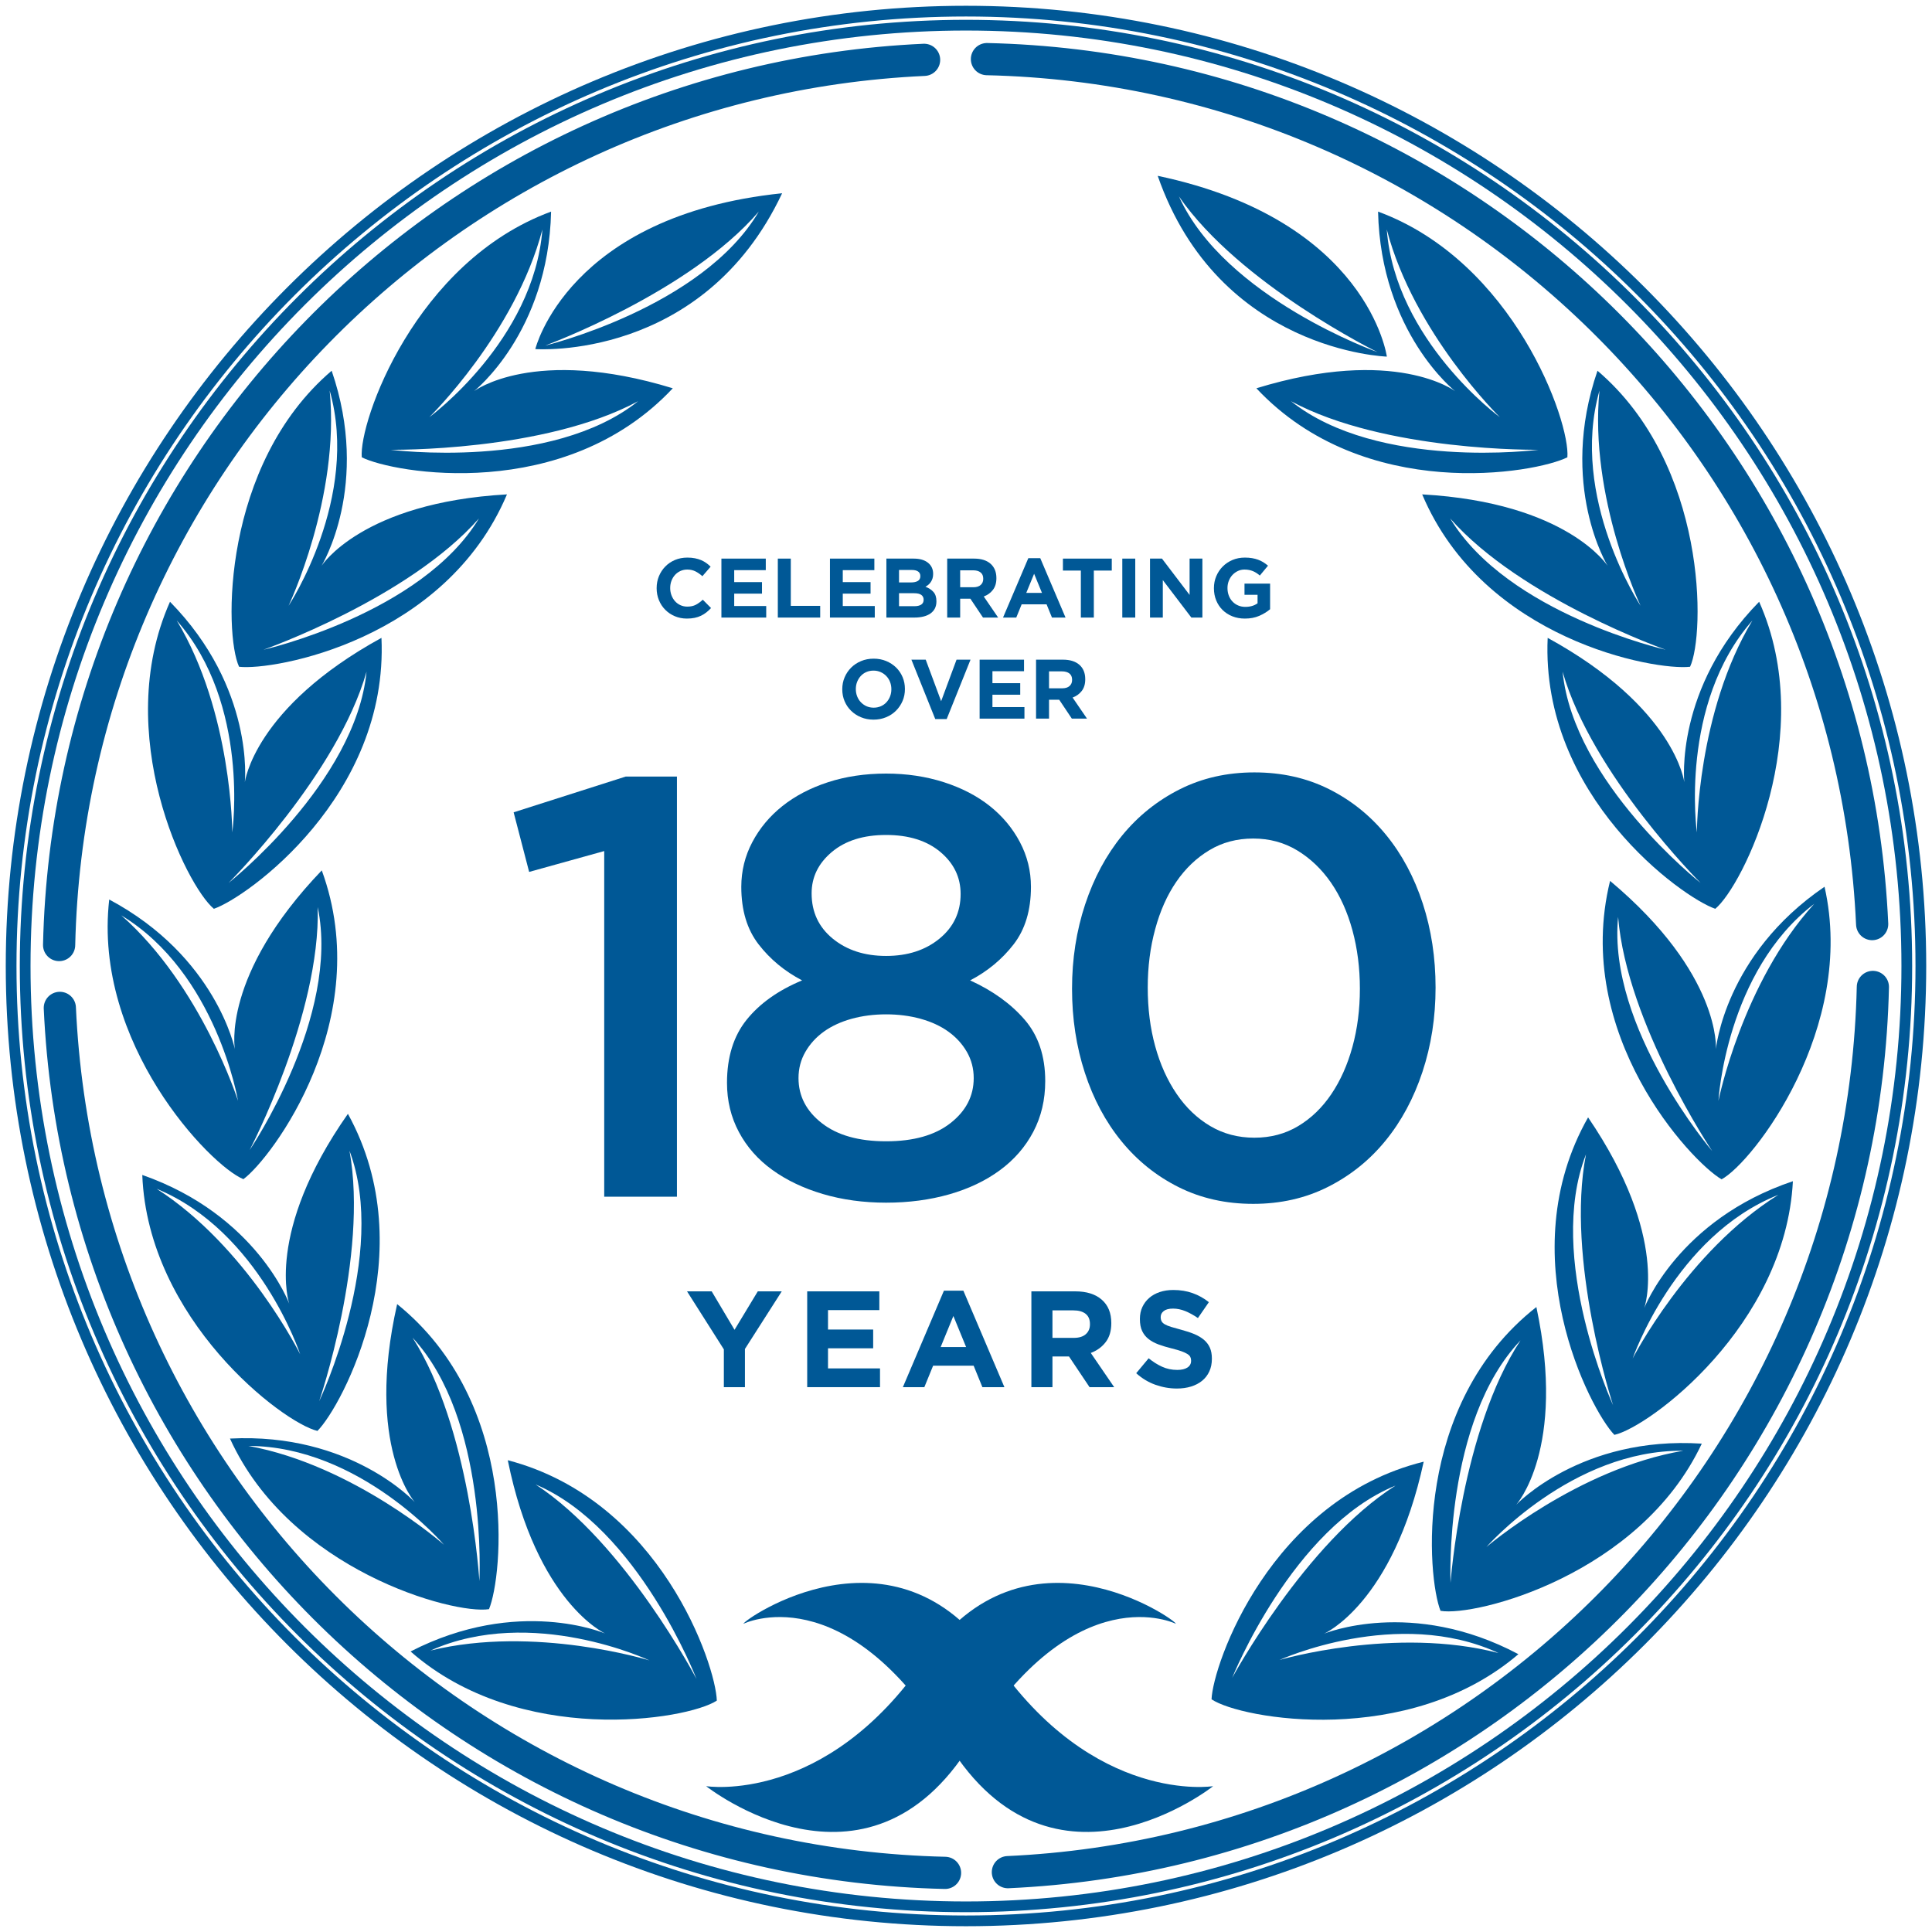 <svg width="120" height="120" viewBox="0 0 120 120" fill="none" xmlns="http://www.w3.org/2000/svg">
<path fill-rule="evenodd" clip-rule="evenodd" d="M38.862 48.234H42.046V74.33H37.529V52.861L32.866 54.156L31.903 50.455L38.862 48.234Z" fill="#005896"/>
<path fill-rule="evenodd" clip-rule="evenodd" d="M58.406 52.916C57.567 52.213 56.444 51.861 55.039 51.861C53.631 51.861 52.508 52.213 51.67 52.916C50.83 53.62 50.411 54.478 50.411 55.489C50.411 56.649 50.849 57.586 51.725 58.302C52.601 59.018 53.705 59.375 55.039 59.375C56.371 59.375 57.475 59.018 58.351 58.302C59.226 57.586 59.666 56.661 59.666 55.526C59.666 54.489 59.245 53.62 58.406 52.916ZM60.054 65.335C59.77 64.842 59.387 64.423 58.906 64.077C58.426 63.731 57.851 63.466 57.185 63.28C56.519 63.096 55.802 63.003 55.039 63.003C54.273 63.003 53.557 63.096 52.891 63.28C52.225 63.466 51.651 63.731 51.169 64.077C50.689 64.423 50.306 64.842 50.023 65.335C49.738 65.829 49.597 66.371 49.597 66.964C49.597 68.074 50.078 69.006 51.041 69.758C52.003 70.512 53.335 70.888 55.039 70.888C56.741 70.888 58.073 70.512 59.036 69.758C59.998 69.006 60.479 68.074 60.479 66.964C60.479 66.371 60.337 65.829 60.054 65.335ZM64.181 70.295C63.687 71.234 62.996 72.029 62.108 72.683C61.22 73.337 60.17 73.837 58.962 74.182C57.752 74.527 56.444 74.7 55.039 74.7C53.631 74.7 52.323 74.521 51.114 74.164C49.905 73.806 48.856 73.306 47.968 72.664C47.08 72.023 46.388 71.239 45.895 70.314C45.401 69.388 45.155 68.37 45.155 67.26C45.155 65.656 45.562 64.348 46.377 63.336C47.191 62.325 48.338 61.51 49.819 60.894C48.733 60.326 47.832 59.579 47.117 58.654C46.401 57.728 46.043 56.538 46.043 55.082C46.043 54.095 46.271 53.17 46.728 52.305C47.184 51.441 47.807 50.695 48.597 50.066C49.387 49.437 50.331 48.943 51.429 48.585C52.527 48.228 53.73 48.048 55.039 48.048C56.321 48.048 57.519 48.228 58.629 48.585C59.739 48.943 60.689 49.437 61.48 50.066C62.269 50.695 62.892 51.441 63.348 52.305C63.805 53.17 64.034 54.095 64.034 55.082C64.034 56.538 63.675 57.728 62.959 58.654C62.244 59.579 61.343 60.326 60.257 60.894C61.664 61.535 62.793 62.35 63.644 63.336C64.496 64.324 64.921 65.594 64.921 67.149C64.921 68.309 64.674 69.358 64.181 70.295Z" fill="#005896"/>
<path fill-rule="evenodd" clip-rule="evenodd" d="M84.003 57.784C83.693 56.649 83.249 55.662 82.67 54.822C82.09 53.984 81.393 53.318 80.578 52.824C79.764 52.33 78.851 52.083 77.839 52.083C76.827 52.083 75.92 52.324 75.119 52.805C74.316 53.286 73.631 53.941 73.064 54.767C72.496 55.594 72.058 56.575 71.751 57.71C71.441 58.845 71.288 60.055 71.288 61.338C71.288 62.645 71.441 63.861 71.751 64.983C72.058 66.106 72.503 67.093 73.083 67.945C73.662 68.796 74.36 69.463 75.174 69.943C75.989 70.425 76.901 70.665 77.913 70.665C78.924 70.665 79.832 70.425 80.634 69.943C81.435 69.463 82.121 68.802 82.688 67.963C83.256 67.124 83.693 66.144 84.003 65.02C84.311 63.898 84.465 62.694 84.465 61.411C84.465 60.129 84.311 58.919 84.003 57.784ZM88.352 66.575C87.809 68.216 87.043 69.641 86.056 70.85C85.07 72.06 83.878 73.016 82.485 73.719C81.09 74.423 79.542 74.774 77.839 74.774C76.137 74.774 74.594 74.428 73.212 73.738C71.83 73.047 70.645 72.097 69.658 70.888C68.671 69.679 67.912 68.26 67.382 66.631C66.851 65.002 66.586 63.262 66.586 61.411C66.586 59.56 66.858 57.815 67.4 56.174C67.943 54.533 68.708 53.108 69.695 51.898C70.683 50.69 71.874 49.733 73.268 49.029C74.662 48.326 76.211 47.975 77.913 47.975C79.616 47.975 81.157 48.321 82.54 49.011C83.922 49.702 85.106 50.652 86.094 51.861C87.081 53.07 87.84 54.489 88.371 56.118C88.901 57.747 89.166 59.486 89.166 61.338C89.166 63.188 88.894 64.934 88.352 66.575Z" fill="#005896"/>
<path fill-rule="evenodd" clip-rule="evenodd" d="M59.999 119.308C92.702 119.308 119.308 92.703 119.308 60C119.308 27.297 92.702 0.692 59.999 0.692C27.297 0.692 0.691 27.297 0.691 60C0.691 92.703 27.297 119.308 59.999 119.308ZM59.999 118.436C92.221 118.436 118.435 92.222 118.435 60C118.435 27.778 92.221 1.564 59.999 1.564C27.777 1.564 1.563 27.778 1.563 60C1.563 92.222 27.777 118.436 59.999 118.436Z" stroke="#005896" stroke-width="0.666"/>
<path fill-rule="evenodd" clip-rule="evenodd" d="M86.14 22.15C86.14 22.15 84.994 13.679 71.907 10.921C75.704 21.832 86.14 22.15 86.14 22.15ZM73.226 12.201C77.011 17.676 85.559 21.871 85.559 21.871C85.559 21.871 76.085 18.504 73.226 12.201Z" fill="#005896"/>
<path fill-rule="evenodd" clip-rule="evenodd" d="M75.251 105.547C75.34 103.367 78.89 93.148 88.429 90.787C86.517 99.62 82.236 101.473 82.236 101.473C82.236 101.473 87.664 99.216 94.311 102.744C87.476 108.588 77.089 106.788 75.251 105.547ZM79.473 103.104C79.473 103.104 86.634 100.996 93.076 102.673C86.796 99.764 79.473 103.104 79.473 103.104ZM76.532 104.217C76.532 104.217 81.059 95.84 86.679 92.272C80.269 94.882 76.532 104.217 76.532 104.217Z" fill="#005896"/>
<path fill-rule="evenodd" clip-rule="evenodd" d="M89.474 100.052C88.659 98.027 87.699 87.253 95.427 81.182C97.312 90.02 94.169 93.468 94.169 93.468C94.169 93.468 98.191 89.181 105.701 89.667C101.869 97.803 91.659 100.428 89.474 100.052ZM92.32 96.091C92.32 96.091 97.983 91.227 104.545 90.11C97.625 90.037 92.32 96.091 92.32 96.091ZM90.095 98.312C90.095 98.312 90.783 88.815 94.441 83.255C89.668 88.266 90.095 98.312 90.095 98.312Z" fill="#005896"/>
<path fill-rule="evenodd" clip-rule="evenodd" d="M100.273 89.122C98.754 87.556 93.784 77.948 98.639 69.403C103.729 76.87 102.126 81.25 102.126 81.25C102.126 81.25 104.225 75.76 111.36 73.367C110.894 82.348 102.438 88.642 100.273 89.122ZM101.408 84.378C101.408 84.378 104.807 77.732 110.458 74.213C104.025 76.767 101.408 84.378 101.408 84.378ZM100.19 87.277C100.19 87.277 97.23 78.227 98.51 71.695C95.991 78.141 100.19 87.277 100.19 87.277Z" fill="#005896"/>
<path fill-rule="evenodd" clip-rule="evenodd" d="M106.539 56.447C104.474 55.742 95.683 49.437 96.129 39.619C104.056 43.962 104.616 48.592 104.616 48.592C104.616 48.592 103.993 42.747 109.264 37.376C112.927 45.589 108.25 55.037 106.539 56.447ZM105.396 51.705C105.396 51.705 105.408 44.24 108.845 38.54C104.273 43.735 105.396 51.705 105.396 51.705ZM105.627 54.841C105.627 54.841 98.881 48.12 97.056 41.719C97.737 48.606 105.627 54.841 105.627 54.841Z" fill="#005896"/>
<path fill-rule="evenodd" clip-rule="evenodd" d="M104.973 41.414C102.806 41.666 92.158 39.76 88.334 30.707C97.357 31.213 99.856 35.152 99.856 35.152C99.856 35.152 96.778 30.145 99.223 23.027C106.064 28.864 105.911 39.405 104.973 41.414ZM101.9 37.626C101.9 37.626 98.697 30.883 99.346 24.259C97.456 30.916 101.9 37.626 101.9 37.626ZM103.459 40.357C103.459 40.357 94.477 37.196 90.074 32.203C93.654 38.126 103.459 40.357 103.459 40.357Z" fill="#005896"/>
<path fill-rule="evenodd" clip-rule="evenodd" d="M97.353 28.403C95.407 29.39 84.757 31.287 78.036 24.117C86.677 21.469 90.384 24.299 90.384 24.299C90.384 24.299 85.763 20.667 85.594 13.143C94.032 16.251 97.537 26.193 97.353 28.403ZM93.159 25.913C93.159 25.913 87.82 20.695 86.135 14.255C86.666 21.156 93.159 25.913 93.159 25.913ZM95.566 27.935C95.566 27.935 86.045 28.078 80.186 24.918C85.595 29.236 95.566 27.935 95.566 27.935Z" fill="#005896"/>
<path fill-rule="evenodd" clip-rule="evenodd" d="M33.249 21.682C33.249 21.682 35.274 13.377 48.579 12.003C43.662 22.457 33.249 21.682 33.249 21.682ZM47.133 13.138C42.796 18.187 33.856 21.466 33.856 21.466C33.856 21.466 43.631 19.107 47.133 13.138Z" fill="#005896"/>
<path fill-rule="evenodd" clip-rule="evenodd" d="M44.523 105.628C44.462 103.447 41.047 93.183 31.539 90.697C33.335 99.554 37.591 101.462 37.591 101.462C37.591 101.462 32.194 99.135 25.501 102.576C32.259 108.509 42.669 106.845 44.523 105.628ZM40.334 103.13C40.334 103.13 33.2 100.928 26.737 102.52C33.054 99.695 40.334 103.13 40.334 103.13ZM43.26 104.281C43.26 104.281 38.842 95.846 33.27 92.205C39.645 94.898 43.26 104.281 43.26 104.281Z" fill="#005896"/>
<path fill-rule="evenodd" clip-rule="evenodd" d="M30.373 99.948C31.214 97.934 32.315 87.173 24.668 81.001C22.667 89.815 25.764 93.303 25.764 93.303C25.764 93.303 21.799 88.964 14.284 89.352C18.009 97.538 28.183 100.295 30.373 99.948ZM27.579 95.95C27.579 95.95 21.98 91.013 15.433 89.809C22.354 89.828 27.579 95.95 27.579 95.95ZM29.774 98.201C29.774 98.201 29.211 88.695 25.626 83.087C30.333 88.161 29.774 98.201 29.774 98.201Z" fill="#005896"/>
<path fill-rule="evenodd" clip-rule="evenodd" d="M19.717 88.877C21.257 87.332 26.352 77.789 21.61 69.182C16.421 76.581 17.967 80.982 17.967 80.982C17.967 80.982 15.941 75.465 8.837 72.978C9.186 81.965 17.558 88.37 19.717 88.877ZM18.645 84.119C18.645 84.119 15.332 77.429 9.728 73.837C16.126 76.475 18.645 84.119 18.645 84.119ZM19.824 87.034C19.824 87.034 22.902 78.023 21.707 71.475C24.142 77.953 19.824 87.034 19.824 87.034Z" fill="#005896"/>
<path fill-rule="evenodd" clip-rule="evenodd" d="M13.284 56.447C15.349 55.742 24.139 49.437 23.693 39.619C15.767 43.962 15.206 48.592 15.206 48.592C15.206 48.592 15.829 42.747 10.559 37.376C6.896 45.589 11.573 55.037 13.284 56.447ZM14.427 51.705C14.427 51.705 14.415 44.24 10.978 38.54C15.55 43.735 14.427 51.705 14.427 51.705ZM14.196 54.841C14.196 54.841 20.942 48.12 22.767 41.719C22.085 48.606 14.196 54.841 14.196 54.841Z" fill="#005896"/>
<path fill-rule="evenodd" clip-rule="evenodd" d="M14.849 41.414C17.017 41.666 27.665 39.76 31.489 30.707C22.466 31.213 19.967 35.152 19.967 35.152C19.967 35.152 23.045 30.145 20.6 23.027C13.759 28.864 13.912 39.405 14.849 41.414ZM17.923 37.626C17.923 37.626 21.125 30.883 20.477 24.259C22.367 30.916 17.923 37.626 17.923 37.626ZM16.364 40.357C16.364 40.357 25.346 37.196 29.748 32.203C26.169 38.126 16.364 40.357 16.364 40.357Z" fill="#005896"/>
<path fill-rule="evenodd" clip-rule="evenodd" d="M22.47 28.403C24.416 29.39 35.066 31.287 41.788 24.117C33.146 21.469 29.439 24.299 29.439 24.299C29.439 24.299 34.06 20.667 34.229 13.143C25.791 16.251 22.287 26.193 22.47 28.403ZM26.664 25.913C26.664 25.913 32.003 20.695 33.688 14.255C33.157 21.156 26.664 25.913 26.664 25.913ZM24.257 27.935C24.257 27.935 33.778 28.078 39.637 24.918C34.228 29.236 24.257 27.935 24.257 27.935Z" fill="#005896"/>
<path fill-rule="evenodd" clip-rule="evenodd" d="M15.118 73.24C16.876 71.947 23.363 63.29 19.986 54.061C13.732 60.586 14.59 65.171 14.59 65.171C14.59 65.171 13.427 59.409 6.784 55.871C5.761 64.806 13.062 72.41 15.118 73.24ZM14.783 68.374C14.783 68.374 12.526 61.258 7.534 56.855C13.457 60.436 14.783 68.374 14.783 68.374ZM15.505 71.434C15.505 71.434 19.918 62.996 19.733 56.343C21.154 63.116 15.505 71.434 15.505 71.434Z" fill="#005896"/>
<path fill-rule="evenodd" clip-rule="evenodd" d="M106.93 73.25C108.884 72.201 115.315 63.847 113.325 55.077C107.108 59.317 106.578 65.171 106.578 65.171C106.578 65.171 106.932 60.52 100.005 54.714C97.652 64.256 105.043 72.156 106.93 73.25ZM106.735 68.376C106.735 68.376 107.189 60.34 112.687 56.137C108.204 61.057 106.735 68.376 106.735 68.376ZM106.349 71.497C106.349 71.497 99.829 63.843 100.504 56.955C101.045 63.589 106.349 71.497 106.349 71.497Z" fill="#005896"/>
<path fill-rule="evenodd" clip-rule="evenodd" d="M46.269 83.787V86.159H44.96V83.812L42.673 80.208H44.204L45.623 82.597L47.068 80.208H48.556L46.269 83.787Z" fill="#005896"/>
<path fill-rule="evenodd" clip-rule="evenodd" d="M50.137 86.159V80.208H54.617V81.373H51.429V82.58H54.234V83.745H51.429V84.994H54.659V86.159H50.137Z" fill="#005896"/>
<path fill-rule="evenodd" clip-rule="evenodd" d="M59.216 81.738L58.426 83.668H60.007L59.216 81.738ZM61.018 86.159L60.474 84.824H57.958L57.413 86.159H56.079L58.629 80.166H59.836L62.386 86.159H61.018Z" fill="#005896"/>
<path fill-rule="evenodd" clip-rule="evenodd" d="M67.699 82.24C67.699 81.956 67.609 81.744 67.427 81.602C67.246 81.46 66.993 81.39 66.671 81.39H65.37V83.098H66.696C67.019 83.098 67.267 83.022 67.44 82.869C67.612 82.716 67.699 82.512 67.699 82.257V82.24ZM67.674 86.159L66.398 84.254H65.37V86.159H64.061V80.208H66.781C67.489 80.208 68.04 80.381 68.434 80.727C68.828 81.072 69.025 81.554 69.025 82.172V82.189C69.025 82.67 68.907 83.063 68.672 83.366C68.437 83.669 68.129 83.892 67.75 84.034L69.204 86.159H67.674Z" fill="#005896"/>
<path fill-rule="evenodd" clip-rule="evenodd" d="M75.112 85.185C75.005 85.415 74.857 85.607 74.665 85.763C74.473 85.919 74.245 86.038 73.98 86.12C73.714 86.203 73.419 86.244 73.096 86.244C72.643 86.244 72.198 86.165 71.762 86.01C71.326 85.854 70.929 85.615 70.572 85.292L71.345 84.365C71.617 84.586 71.896 84.762 72.183 84.892C72.469 85.022 72.782 85.088 73.122 85.088C73.394 85.088 73.605 85.038 73.755 84.939C73.905 84.84 73.981 84.702 73.981 84.526V84.51C73.981 84.424 73.965 84.349 73.933 84.284C73.903 84.219 73.843 84.158 73.755 84.102C73.666 84.045 73.545 83.988 73.388 83.931C73.232 83.875 73.029 83.815 72.779 83.753C72.478 83.679 72.205 83.597 71.96 83.507C71.716 83.416 71.509 83.304 71.339 83.17C71.168 83.038 71.036 82.871 70.942 82.673C70.848 82.475 70.801 82.228 70.801 81.934V81.917C70.801 81.645 70.852 81.4 70.954 81.181C71.055 80.963 71.197 80.775 71.38 80.616C71.562 80.457 71.781 80.336 72.035 80.251C72.289 80.166 72.569 80.123 72.875 80.123C73.311 80.123 73.712 80.188 74.078 80.319C74.444 80.449 74.779 80.636 75.085 80.88L74.405 81.866C74.139 81.684 73.878 81.541 73.624 81.436C73.368 81.332 73.113 81.279 72.858 81.279C72.603 81.279 72.412 81.329 72.285 81.428C72.157 81.527 72.093 81.651 72.093 81.798V81.815C72.093 81.911 72.112 81.995 72.149 82.065C72.186 82.137 72.252 82.2 72.35 82.257C72.446 82.313 72.578 82.367 72.745 82.418C72.913 82.469 73.124 82.529 73.381 82.597C73.681 82.676 73.95 82.766 74.186 82.864C74.421 82.964 74.621 83.083 74.783 83.221C74.944 83.361 75.067 83.523 75.149 83.71C75.231 83.897 75.272 84.121 75.272 84.382V84.399C75.272 84.694 75.219 84.956 75.112 85.185Z" fill="#005896"/>
<path fill-rule="evenodd" clip-rule="evenodd" d="M43.871 38.039C43.77 38.118 43.66 38.188 43.539 38.245C43.419 38.303 43.288 38.347 43.144 38.376C43.002 38.406 42.841 38.421 42.663 38.421C42.394 38.421 42.145 38.371 41.915 38.274C41.685 38.176 41.486 38.043 41.319 37.873C41.151 37.705 41.021 37.505 40.926 37.275C40.832 37.045 40.785 36.799 40.785 36.537V36.527C40.785 36.265 40.832 36.02 40.926 35.792C41.021 35.563 41.151 35.363 41.319 35.19C41.486 35.018 41.687 34.882 41.92 34.782C42.154 34.683 42.412 34.633 42.694 34.633C42.866 34.633 43.022 34.647 43.163 34.675C43.304 34.703 43.432 34.741 43.547 34.79C43.662 34.839 43.769 34.898 43.866 34.968C43.964 35.038 44.055 35.114 44.138 35.198L43.626 35.789C43.483 35.66 43.337 35.559 43.189 35.486C43.04 35.413 42.874 35.376 42.689 35.376C42.536 35.376 42.394 35.406 42.263 35.465C42.132 35.525 42.02 35.606 41.925 35.711C41.831 35.816 41.758 35.936 41.706 36.074C41.654 36.212 41.627 36.359 41.627 36.517V36.527C41.627 36.684 41.654 36.832 41.706 36.972C41.758 37.111 41.831 37.233 41.923 37.338C42.015 37.442 42.127 37.525 42.258 37.586C42.389 37.647 42.532 37.678 42.689 37.678C42.898 37.678 43.076 37.639 43.22 37.563C43.365 37.486 43.509 37.382 43.652 37.249L44.164 37.767C44.07 37.868 43.973 37.958 43.871 38.039Z" fill="#005896"/>
<path fill-rule="evenodd" clip-rule="evenodd" d="M44.808 38.358V34.696H47.564V35.413H45.603V36.156H47.329V36.872H45.603V37.641H47.591V38.358H44.808Z" fill="#005896"/>
<path fill-rule="evenodd" clip-rule="evenodd" d="M48.312 38.358V34.696H49.118V37.631H50.944V38.358H48.312Z" fill="#005896"/>
<path fill-rule="evenodd" clip-rule="evenodd" d="M51.55 38.358V34.696H54.308V35.413H52.346V36.156H54.072V36.872H52.346V37.641H54.334V38.358H51.55Z" fill="#005896"/>
<path fill-rule="evenodd" clip-rule="evenodd" d="M57.368 37.244C57.368 37.121 57.321 37.025 57.227 36.953C57.132 36.881 56.981 36.846 56.771 36.846H55.84V37.652H56.797C56.975 37.652 57.115 37.619 57.216 37.555C57.317 37.49 57.368 37.39 57.368 37.254V37.244ZM57.164 35.779C57.164 35.657 57.118 35.563 57.028 35.499C56.937 35.434 56.806 35.402 56.635 35.402H55.84V36.176H56.583C56.761 36.176 56.902 36.146 57.007 36.085C57.111 36.023 57.164 35.925 57.164 35.789V35.779ZM58.067 37.793C58.002 37.918 57.91 38.022 57.789 38.107C57.669 38.19 57.525 38.253 57.356 38.295C57.187 38.336 57 38.358 56.794 38.358H55.055V34.696H56.753C57.128 34.696 57.423 34.781 57.638 34.952C57.852 35.123 57.959 35.353 57.959 35.643V35.653C57.959 35.758 57.946 35.85 57.919 35.931C57.894 36.01 57.859 36.083 57.816 36.148C57.773 36.212 57.722 36.269 57.665 36.318C57.608 36.366 57.547 36.408 57.481 36.443C57.692 36.524 57.859 36.632 57.98 36.77C58.102 36.907 58.163 37.098 58.163 37.343V37.353C58.163 37.521 58.13 37.667 58.067 37.793Z" fill="#005896"/>
<path fill-rule="evenodd" clip-rule="evenodd" d="M61.071 35.946C61.071 35.772 61.016 35.641 60.904 35.554C60.793 35.466 60.637 35.423 60.438 35.423H59.638V36.475H60.454C60.653 36.475 60.805 36.428 60.912 36.333C61.018 36.239 61.071 36.114 61.071 35.957V35.946ZM61.056 38.358L60.271 37.186H59.638V38.358H58.832V34.696H60.506C60.942 34.696 61.282 34.803 61.524 35.015C61.766 35.228 61.888 35.525 61.888 35.904V35.915C61.888 36.211 61.815 36.453 61.67 36.639C61.526 36.826 61.337 36.962 61.103 37.05L61.997 38.358H61.056Z" fill="#005896"/>
<path fill-rule="evenodd" clip-rule="evenodd" d="M64.231 35.638L63.744 36.824H64.718L64.231 35.638ZM65.34 38.358L65.005 37.536H63.457L63.122 38.358H62.3L63.87 34.67H64.613L66.182 38.358H65.34Z" fill="#005896"/>
<path fill-rule="evenodd" clip-rule="evenodd" d="M67.94 35.439V38.358H67.134V35.439H66.02V34.696H69.054V35.439H67.94Z" fill="#005896"/>
<path fill-rule="evenodd" clip-rule="evenodd" d="M69.708 38.358H70.513V34.696H69.708V38.358Z" fill="#005896"/>
<path fill-rule="evenodd" clip-rule="evenodd" d="M73.997 38.358L72.224 36.03V38.358H71.429V34.696H72.172L73.888 36.951V34.696H74.683V38.358H73.997Z" fill="#005896"/>
<path fill-rule="evenodd" clip-rule="evenodd" d="M78.216 38.251C77.957 38.364 77.659 38.421 77.324 38.421C77.038 38.421 76.778 38.373 76.542 38.279C76.307 38.185 76.105 38.054 75.935 37.886C75.766 37.72 75.635 37.521 75.54 37.291C75.446 37.06 75.399 36.809 75.399 36.537V36.527C75.399 36.265 75.447 36.02 75.543 35.792C75.639 35.563 75.772 35.363 75.943 35.19C76.114 35.018 76.317 34.882 76.55 34.782C76.784 34.683 77.04 34.633 77.319 34.633C77.483 34.633 77.632 34.644 77.766 34.667C77.9 34.69 78.025 34.722 78.14 34.764C78.255 34.806 78.363 34.858 78.465 34.921C78.565 34.984 78.663 35.055 78.758 35.135L78.25 35.748C78.18 35.688 78.111 35.636 78.041 35.59C77.971 35.545 77.899 35.507 77.824 35.475C77.749 35.444 77.668 35.42 77.581 35.402C77.494 35.385 77.397 35.376 77.293 35.376C77.146 35.376 77.009 35.407 76.882 35.468C76.755 35.529 76.644 35.611 76.547 35.714C76.451 35.817 76.377 35.938 76.323 36.076C76.269 36.214 76.241 36.361 76.241 36.519V36.529C76.241 36.697 76.269 36.852 76.323 36.993C76.377 37.135 76.453 37.259 76.553 37.363C76.652 37.468 76.768 37.549 76.903 37.606C77.037 37.665 77.186 37.694 77.35 37.694C77.65 37.694 77.904 37.62 78.109 37.472V36.945H77.298V36.25H78.888V37.84C78.7 38 78.476 38.137 78.216 38.251Z" fill="#005896"/>
<path fill-rule="evenodd" clip-rule="evenodd" d="M55.364 42.804C55.364 42.647 55.337 42.499 55.283 42.36C55.23 42.22 55.153 42.098 55.053 41.993C54.954 41.889 54.836 41.806 54.7 41.745C54.564 41.684 54.416 41.653 54.256 41.653C54.091 41.653 53.942 41.683 53.808 41.742C53.673 41.802 53.559 41.884 53.463 41.988C53.367 42.093 53.292 42.214 53.238 42.352C53.184 42.49 53.157 42.637 53.157 42.794V42.804C53.157 42.961 53.184 43.11 53.238 43.249C53.292 43.388 53.368 43.511 53.468 43.615C53.567 43.72 53.684 43.802 53.818 43.864C53.953 43.924 54.102 43.955 54.266 43.955C54.426 43.955 54.574 43.925 54.71 43.866C54.846 43.807 54.963 43.725 55.058 43.62C55.154 43.516 55.23 43.394 55.283 43.257C55.337 43.119 55.364 42.972 55.364 42.815V42.804ZM56.06 43.539C55.962 43.767 55.827 43.968 55.654 44.141C55.483 44.313 55.276 44.45 55.037 44.549C54.799 44.648 54.538 44.698 54.256 44.698C53.973 44.698 53.713 44.648 53.476 44.549C53.238 44.45 53.034 44.315 52.861 44.146C52.688 43.977 52.554 43.778 52.458 43.55C52.362 43.322 52.315 43.076 52.315 42.815V42.804C52.315 42.543 52.364 42.297 52.461 42.069C52.558 41.84 52.694 41.64 52.866 41.468C53.039 41.295 53.245 41.159 53.484 41.06C53.722 40.96 53.983 40.911 54.266 40.911C54.548 40.911 54.808 40.96 55.046 41.06C55.282 41.159 55.487 41.293 55.66 41.462C55.833 41.632 55.967 41.831 56.063 42.059C56.159 42.287 56.206 42.532 56.206 42.794V42.804C56.206 43.066 56.158 43.31 56.06 43.539Z" fill="#005896"/>
<path fill-rule="evenodd" clip-rule="evenodd" d="M58.801 44.661H58.09L56.609 40.973H57.498L58.456 43.552L59.413 40.973H60.281L58.801 44.661Z" fill="#005896"/>
<path fill-rule="evenodd" clip-rule="evenodd" d="M60.846 44.635V40.973H63.604V41.69H61.642V42.433H63.368V43.15H61.642V43.919H63.63V44.635H60.846Z" fill="#005896"/>
<path fill-rule="evenodd" clip-rule="evenodd" d="M66.59 42.224C66.59 42.049 66.534 41.918 66.423 41.831C66.311 41.744 66.156 41.7 65.957 41.7H65.157V42.752H65.973C66.171 42.752 66.325 42.705 66.43 42.611C66.537 42.517 66.59 42.391 66.59 42.234V42.224ZM66.574 44.635L65.79 43.463H65.157V44.635H64.351V40.973H66.025C66.461 40.973 66.8 41.08 67.043 41.292C67.284 41.505 67.406 41.802 67.406 42.182V42.192C67.406 42.489 67.334 42.73 67.189 42.917C67.044 43.103 66.855 43.24 66.621 43.327L67.516 44.635H66.574Z" fill="#005896"/>
<path fill-rule="evenodd" clip-rule="evenodd" d="M73.036 100.857C73.036 100.612 63.621 94.03 57.453 103.077C51.285 112.124 43.859 110.942 43.859 110.942C43.859 110.942 53.823 118.841 60.311 108.309C66.799 97.777 73.036 100.857 73.036 100.857Z" fill="#005896"/>
<path fill-rule="evenodd" clip-rule="evenodd" d="M48.105 111.49C48.105 111.49 52.354 111.558 56.447 106.089C60.541 100.62 62.935 99.068 66.179 99.203C62.549 99.405 59.501 103.449 57.142 106.464C52.894 111.896 48.105 111.49 48.105 111.49Z" fill="#005896"/>
<path fill-rule="evenodd" clip-rule="evenodd" d="M46.175 100.857C46.175 100.612 55.589 94.03 61.757 103.077C67.925 112.124 75.351 110.942 75.351 110.942C75.351 110.942 65.387 118.841 58.899 108.309C52.411 97.777 46.175 100.857 46.175 100.857Z" fill="#005896"/>
<path fill-rule="evenodd" clip-rule="evenodd" d="M67.986 111.585C67.986 111.585 64.292 111.643 60.732 106.888C57.172 102.133 55.09 100.782 52.269 100.899C55.426 101.076 58.077 104.592 60.127 107.214C63.822 111.937 67.986 111.585 67.986 111.585Z" fill="#005896"/>
<path d="M62.602 116.283C92.081 114.942 115.655 90.95 116.327 61.301M116.283 57.397C114.942 27.918 90.95 4.344 61.301 3.672M57.397 3.717C27.918 5.057 4.344 29.05 3.672 58.698M3.716 62.602C5.057 92.081 29.049 115.655 58.698 116.327" stroke="#005896" stroke-width="2" stroke-linecap="round" stroke-linejoin="round"/>
</svg>
